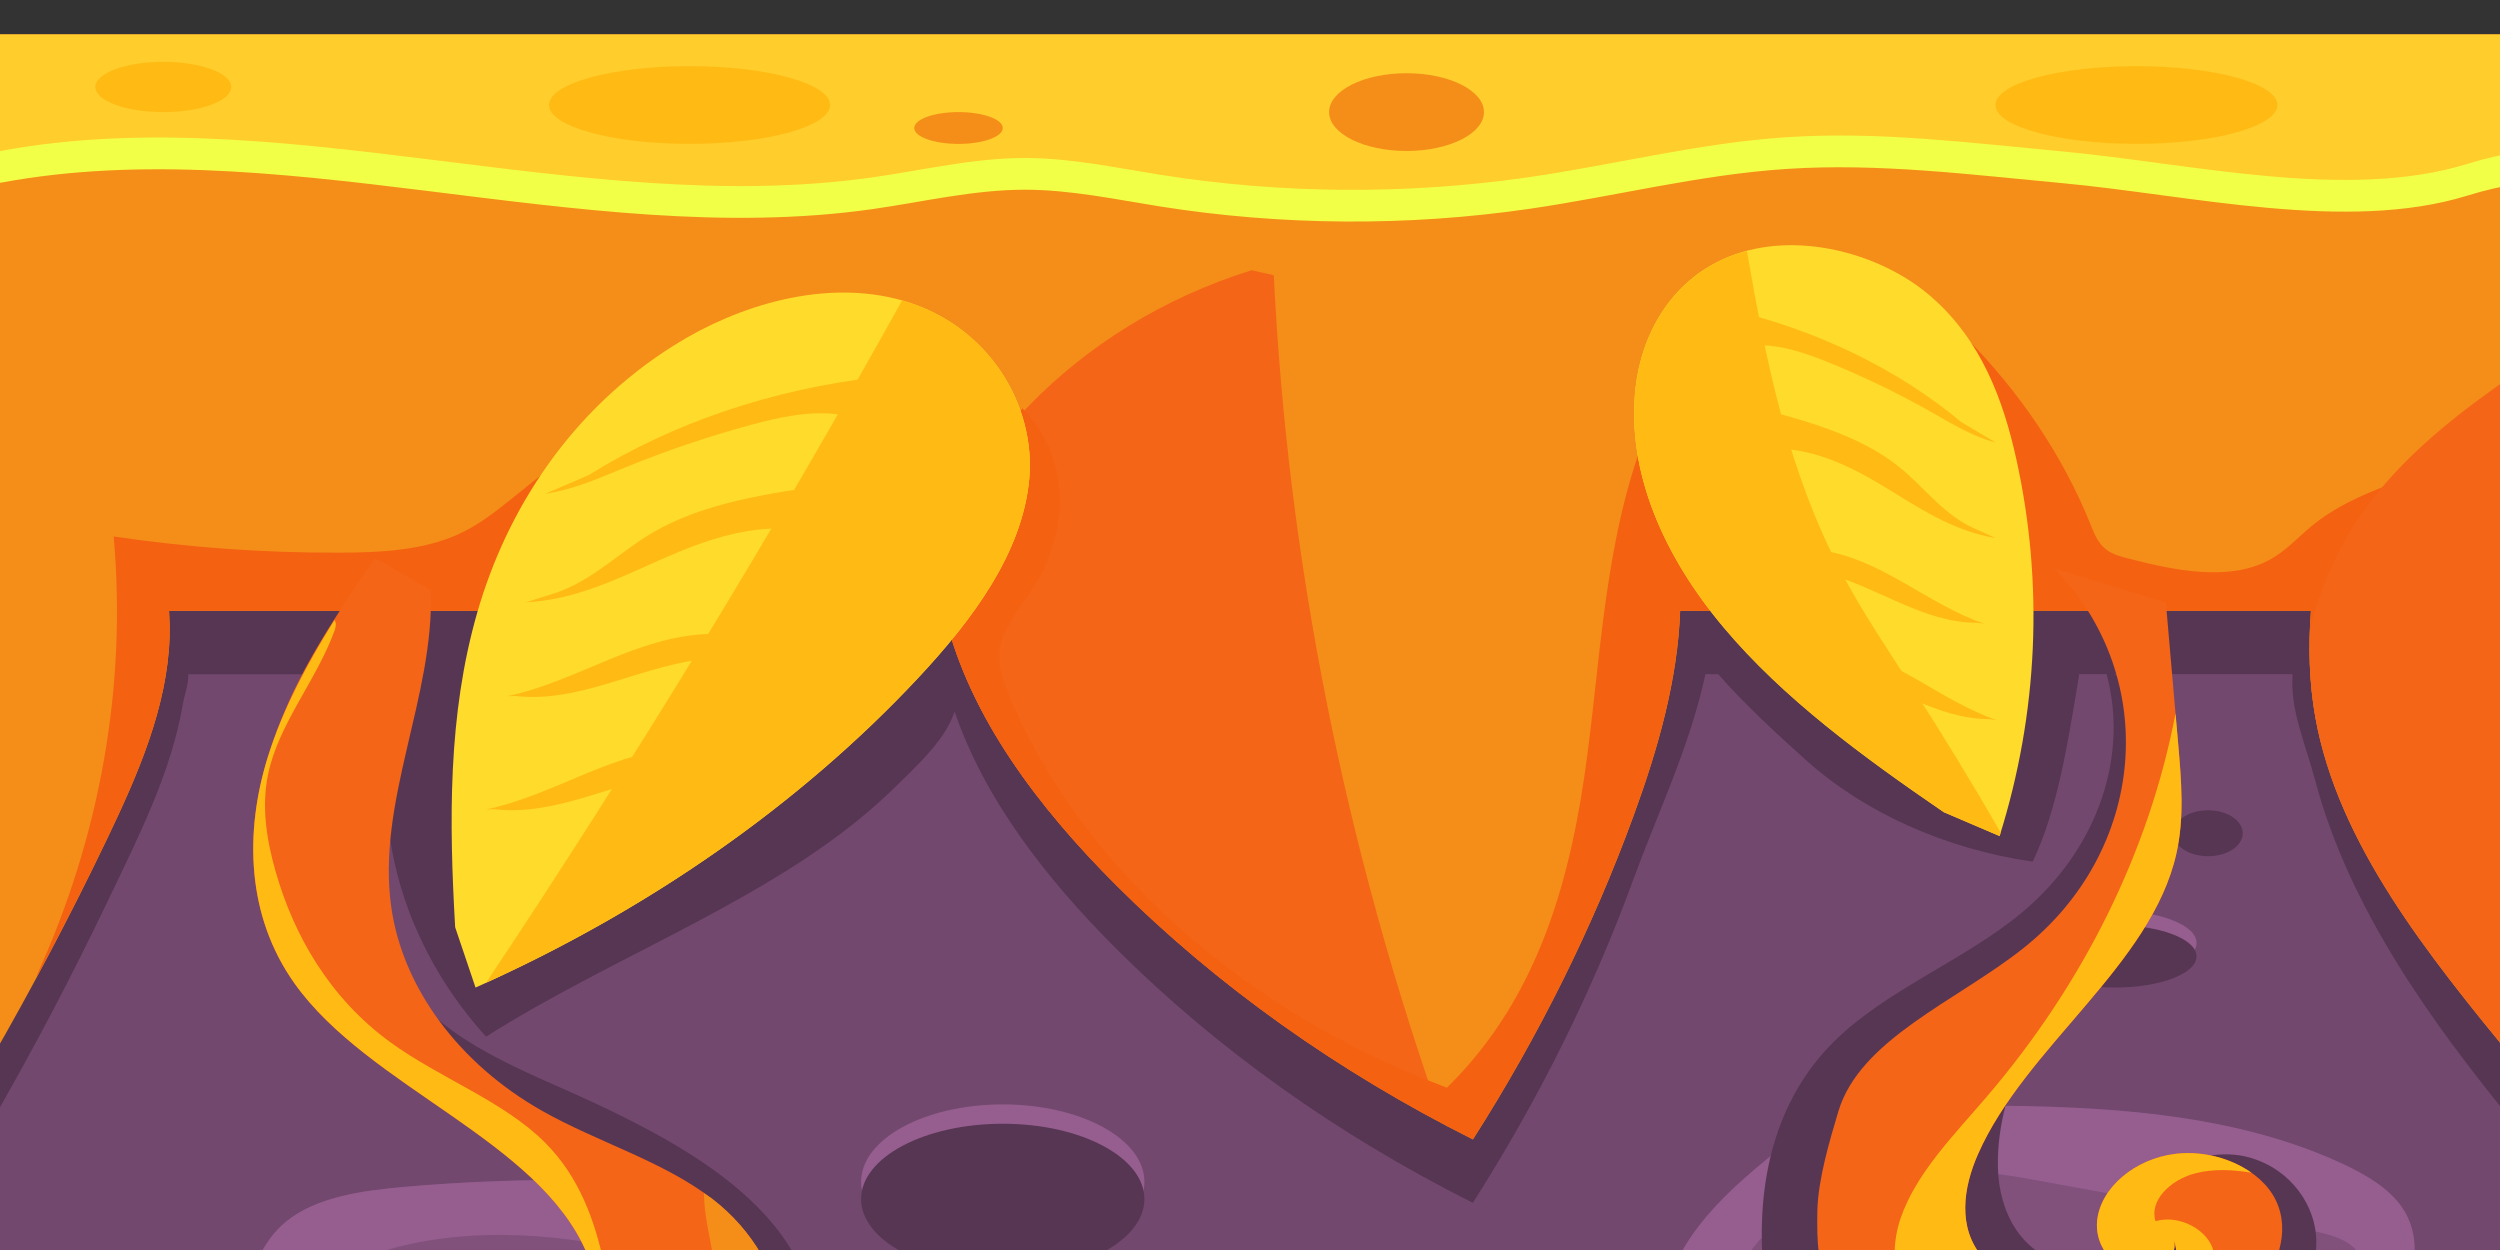 <?xml version="1.0" encoding="utf-8"?>
<!-- Generator: Adobe Illustrator 28.5.0, SVG Export Plug-In . SVG Version: 9.03 Build 54727)  -->
<svg version="1.0" id="Layer_1" xmlns="http://www.w3.org/2000/svg" xmlns:xlink="http://www.w3.org/1999/xlink" x="0px" y="0px"
	 viewBox="0 0 800 400" style="enable-background:new 0 0 800 400;" xml:space="preserve">
<rect x="0" y="0" width="800" height="400" fill="#333333" stroke="none"/>
<style type="text/css">
	.st0{fill:#73486E;}
	.st1{fill:#573653;}
	.st2{fill:#F48E18;}
	.st3{fill:#F46111;}
	.st4{fill:#F46518;}
	.st5{fill:#F2FF47;}
	.st6{fill:#FFCD2C;}
	.st7{fill:#FFDB2C;}
	.st8{fill:#FFBB14;}
	.st9{fill:#81517C;}
	.st10{fill:#955E8F;}
</style>
<g>
	<g>
		<g>
			<g>
				<rect x="-4" y="11" class="st0" width="808.98" height="643"/>
				<path class="st1" d="M-4,31.35v79.18v248.84c0.22,0.27,0.43,0.53,0.65,0.8c13.58-23.53,26.16-47.41,37.73-71.62
					c9.89-20.68,20.43-41.29,24.13-63.23c0.51-3.03,1.93-6.68,1.74-9.55h69.2c-13.45,39.13-3.77,83.02,26.08,115.97
					c42.33-26.88,94.51-45.02,129.12-78.15c10.68-10.23,17.95-17.36,20.83-25.87c9.5,27.86,29.04,53.24,51.75,75.91
					c31.96,31.9,70.7,59.51,114.08,81.28c21.16-33.21,38.42-68,51.47-103.75c7.78-21.29,17.93-42.13,22.96-65.41h4.11
					c8.29,9.55,18.89,19.23,27.86,27.31c18.76,16.93,44.82,28.64,72.75,32.67c8.13-16.91,11.45-39.51,14.49-57.46
					c0.16-0.98,0.3-1.79,0.39-2.54h68.29c-0.85,11.41,3.89,21.52,7.27,34.17c10.66,39.9,36.01,75.98,64.07,110.13v-249.8v-78.9H-4z"
					/>
				<path class="st2" d="M805,89.9V11H-4v79.18l0,0v248.84c0.22,0.27,0.43,0.53,0.65,0.8c13.58-23.53,26.16-47.42,37.73-71.62
					c9.89-20.68,19.13-42.02,19.88-64.14c0.1-2.89,0.02-5.77-0.16-8.62h248c0.16,0.76,0.3,1.53,0.51,2.29
					c7.92,31.69,29.34,60.32,54.65,85.59c31.96,31.9,70.7,59.51,114.08,81.28c21.16-33.21,38.42-68,51.47-103.75
					c7.78-21.29,14.06-43.36,14.85-65.41h201.82c-0.85,11.41-0.61,22.82,1.44,34.17c7.25,40.38,36.01,75.98,64.07,110.15L805,89.9
					L805,89.9z"/>
				<path class="st3" d="M726.07,179.25c-12.83,6.85-30.01,3.33-44.72-0.45c-2.39-0.61-4.84-1.26-6.79-2.54
					c-3.04-2.01-4.3-5.21-5.49-8.19c-8.73-21.77-22.41-42.3-40.18-60.26l9.24,87.63h101.38c-0.85,11.41-0.61,22.82,1.44,34.17
					c0.47,2.64,1.05,5.26,1.7,7.86c1.48-0.4,2.96-0.8,4.42-1.19c6.14-1.66,12.62-3.52,16.58-7.61c4.78-4.97,4.5-11.84,4.21-18.11
					c-0.53-11.82-0.24-23.68,0.89-35.48c0.89-9.19,2.86-19.27,11.67-25.27c-14.51,4.58-29.48,9.39-40.39,18.27
					C735.39,171.86,731.57,176.32,726.07,179.25z"/>
				<path class="st3" d="M164.23,159.19c-5.43,4.36-10.96,8.79-17.67,11.82c-11.33,5.12-24.9,5.82-37.95,5.85
					c-24.21,0.08-48.43-1.66-72.24-5.19c4.24,47.54-4.21,95.78-24.66,140.58l0.24,0.02c7.84-14.58,15.34-29.25,22.43-44.06
					c9.89-20.68,19.13-42.02,19.88-64.14c0.1-2.89,0.02-5.77-0.16-8.62h139.57c-1.16-22.39,1.64-44.89,8.37-66.64
					C189.44,138.93,176.83,149.06,164.23,159.19z"/>
				<path class="st4" d="M407.61,88.07l-7.11-1.59c-56.58,17.61-97.18,61.42-107.94,108.96h9.54c0.16,0.76,0.3,1.53,0.51,2.29
					c7.92,31.69,29.34,60.32,54.65,85.59c29.58,29.53,65.03,55.32,104.52,76.26C430.39,271.18,412.11,179.85,407.61,88.07z"/>
				<path class="st3" d="M530.81,129.08c-16.66,35.67-17.89,74.48-22.84,112.31c-4.94,37.84-14.79,77.14-44.96,106.67
					c-65.17-24.46-116.88-70.65-139.86-124.94c-1.99-4.71-3.81-9.62-3.3-14.56c0.75-7.38,6.44-13.75,10.7-20.31
					c11.71-18.06,12.4-41.65-3.42-57.6l-20.73,33.89c-9,8.72-14.1,19.7-15.26,30.92h10.94c0.16,0.76,0.3,1.53,0.51,2.29
					c7.92,31.69,29.34,60.32,54.65,85.59c31.96,31.9,70.7,59.51,114.08,81.28c21.16-33.21,38.42-68,51.47-103.75
					c7.78-21.29,14.06-43.36,14.85-65.41h41.09C565.99,172.47,539.28,153.72,530.81,129.08z"/>
				<path class="st5" d="M805,21.16H-4V59.3c90.52-18.74,189.52,20.88,283.02,7.64c16.33-2.32,32.48-6.25,49.08-6.23
					c14.61,0.02,28.9,3.1,43.22,5.37c38.8,6.15,79.07,6.42,117.99,0.76c27.54-4.01,54.45-10.94,82.35-12.78
					c29.42-1.94,58.89,1.82,88.19,4.54c41.07,3.8,91.04,15.92,129.59,4.03c6.38-1.97,11.39-3.02,15.56-3.68L805,21.16L805,21.16z"/>
				<path class="st6" d="M805,11H-4v38.14c90.52-18.74,189.52,20.88,283.02,7.64c16.33-2.3,32.48-6.25,49.08-6.22
					c14.61,0.02,28.9,3.1,43.22,5.37c38.8,6.17,79.07,6.42,117.99,0.76c27.54-4.01,54.45-10.94,82.35-12.78
					c29.42-1.96,58.89,1.82,88.19,4.54c41.07,3.8,91.04,15.92,129.59,4.03c6.38-1.97,11.39-3.02,15.56-3.68L805,11L805,11z"/>
				<path class="st7" d="M152.17,316.02c55.16-24.64,103.69-58.58,141.48-98.91c17.71-18.92,33.52-40.24,35.7-63.76
					c2.19-23.53-12.85-49.41-40.83-57.26c-24.58-6.88-52.2,1.49-72.66,14.31c-33.35,20.86-53.68,52.73-63.14,85.61
					c-9.46,32.88-9,67.01-7.07,100.7L152.17,316.02z"/>
				<path class="st7" d="M639.87,267.53c12.36-39.35,14.18-80.77,5.33-120.71c-4.15-18.74-11.14-37.91-27.29-51.93
					c-16.15-14.04-43.57-21.37-64.86-12.67c-18.68,7.64-27.8,25.17-29.67,41.8c-3.06,27.09,9.22,54.21,28.25,76.82
					c19.01,22.62,44.46,41.3,70.4,59.05L639.87,267.53z"/>
				<path class="st4" d="M805,119.46c-16.86,11.56-32.89,24.03-44.76,38.95c-10.48,13.18-17.35,27.94-21.05,43.26
					c-0.34,9.34,0.08,18.65,1.74,27.94c7.25,40.38,36.01,75.98,64.07,110.15L805,119.46L805,119.46z"/>
				<path class="st8" d="M288.67,96.13c-41.09,74-85.49,146.85-133.11,218.33c53.76-24.51,101.09-57.85,138.1-97.37
					c17.71-18.92,33.52-40.24,35.7-63.76C331.52,129.86,316.55,104.02,288.67,96.13z"/>
				<path class="st8" d="M640.22,266.41c-9.02-15.64-18.44-31.14-28.33-46.44c-7.84-12.14-15.95-24.18-22.61-36.74
					c-17.22-32.58-24.19-67.85-30.27-102.92c-2.03,0.53-4.01,1.14-5.96,1.94c-18.68,7.64-27.8,25.17-29.67,41.8
					c-3.06,27.09,9.22,54.21,28.25,76.82c19.01,22.62,44.46,41.3,70.4,59.05l17.85,7.63C639.99,267.15,640.1,266.79,640.22,266.41z"
					/>
				<path class="st9" d="M646.7,507.92c-39.78-9.97-75.46-29.98-100.59-56.43c-4.32-4.54-8.37-9.3-10.92-14.62
					c-5.96-12.39-3.12-26.61,4.24-38.5c7.36-11.91,18.85-21.84,30.66-31.19c5.05-4,10.33-7.99,16.82-10.28
					c7.64-2.7,16.27-2.84,24.62-2.93c47.21-0.53,97.1-0.53,137.89,18.39c7.58,3.52,14.95,7.86,19.17,13.98
					c10.66,15.54-2.78,34.17-4.66,51.8c-1.78,16.65,6.79,34.71-3.16,49.43c-8.13,12.02-26.4,17.54-43.55,18.24
					c-17.14,0.7-34.16-2.4-51.31-2.9L646.7,507.92z"/>
				<path class="st9" d="M148.38,528.16c-15.2-22.73-34.1-43.89-56.11-62.78c-5.67-4.86-11.65-9.72-15.02-15.79
					c-5.98-10.81-2.53-23.28,1.01-34.75c2.61-8.51,5.53-17.44,13.15-23.78c9.5-7.91,24.19-10.02,37.85-11.23
					c19.35-1.71,38.82-2.42,58.3-2.17c9.36,0.12,19.07,0.53,27.42,3.9c10.98,4.43,17.93,13.2,24.34,21.56
					c20.12,26.25,40.24,52.48,60.34,78.73c4.26,5.55,8.67,11.89,6.73,18.19c-1.62,5.22-7.23,8.97-12.52,12.34
					c-18.93,12.04-37.87,24.08-56.8,36.11c-6.77,4.29-14.27,8.8-22.92,8.76c-23.71-0.13-34.95-32.72-57.93-28.07L148.38,528.16z"/>
				<path class="st9" d="M427.98,601.32c-8.13-7-16.25-14.01-24.4-21.01c-3.83-3.3-7.78-6.77-9.4-11.08
					c-3.3-8.8,4.01-17.71,10.94-25.07c18.22-19.37,36.45-38.73,54.67-58.12c2.88-3.07,6.91-6.5,11.61-5.65
					c2.57,0.46,4.5,2.14,6.24,3.73c28.53,26.03,57.06,52.05,85.59,78.08c2.13,1.94,4.26,3.9,5.73,6.18
					c4.52,7.03,1.62,15.97-4.76,22.02c-6.38,6.04-15.64,9.68-24.9,12.52c-25.43,7.79-53.19,10.74-80.3,8.56
					c-12.22-0.98-25.86-3.86-31.67-12.45L427.98,601.32z"/>
				<path class="st10" d="M300.54,507.68c2.7-2.21,4.92-4.69,5.84-7.66c1.97-6.3-2.47-12.64-6.73-18.19
					c-20.12-26.25-40.24-52.48-60.34-78.73c-6.4-8.36-13.35-17.13-24.34-21.56c-8.35-3.37-18.05-3.78-27.42-3.9
					c-19.45-0.25-38.95,0.48-58.3,2.17c-13.68,1.21-28.35,3.32-37.85,11.23c-7.62,6.33-10.52,15.27-13.15,23.78
					c-3.53,11.47-6.97,23.94-1.01,34.75c0.04,0.08,0.12,0.18,0.16,0.27c-0.22-17.26,12.91-34.87,31.89-44.21
					c24.48-12.05,55.62-12.5,83.65-7.28c7.5,1.41,15.06,3.25,21.2,6.95c5.21,3.13,9.1,7.43,12.89,11.64
					c17,18.87,34.02,37.74,51.02,56.61C287.47,483.99,297.18,495.5,300.54,507.68z"/>
				<path class="st10" d="M563.26,562.2c-28.53-26.03-57.06-52.05-85.59-78.08c-1.74-1.59-3.65-3.27-6.24-3.71
					c-4.7-0.85-8.73,2.59-11.61,5.65c-18.22,19.37-36.45,38.73-54.67,58.12c-6.93,7.36-14.25,16.25-10.94,25.07
					c1.5,4.03,5.05,7.31,8.63,10.41c9.44-25.02,32.34-46.76,55.95-65.68c4.28-3.43,9.26-7.05,15.36-7.11
					c6.97-0.05,12.42,4.53,16.9,8.77c25.45,24.08,50.19,48.65,74.27,73.62c5.59-5.99,7.94-14.26,3.71-20.88
					C567.51,566.1,565.38,564.14,563.26,562.2z"/>
				<path class="st10" d="M768.61,386.32c-4.19-6.12-11.57-10.46-19.17-13.98c-40.79-18.92-90.68-18.92-137.89-18.39
					c-8.37,0.1-16.98,0.23-24.62,2.93c-6.5,2.3-11.77,6.3-16.82,10.28c-11.83,9.35-23.3,19.28-30.66,31.19
					c-7.36,11.89-10.19,26.13-4.24,38.5c2.55,5.31,6.61,10.08,10.92,14.62c8.63,9.09,18.54,17.39,29.42,24.82
					c-16.39-17.84-28.07-37.81-23.38-58.95c4.7-21.26,27.58-39.18,54.39-42.63c16.76-2.16,33.8,0.9,50.33,3.93
					c26.89,4.92,53.76,9.85,80.65,14.77c6.08,1.11,12.71,2.5,16.37,6.52c4.4,4.81,2.9,11.41,1.7,17.28
					c-4.54,22.07-1.84,45.02,7.5,66.09c6.1-13.86-0.75-30.11,0.87-45.2C765.83,420.48,779.27,401.86,768.61,386.32z"/>
				<path class="st10" d="M175.68,449.15c0,10.1-14.49,18.29-32.38,18.29c-17.87,0-32.38-8.19-32.38-18.29s14.49-18.29,32.38-18.29
					C161.19,430.86,175.68,439.05,175.68,449.15z"/>
				<path class="st10" d="M227.47,473.84c0,3.55-4.56,6.42-10.17,6.42c-5.61,0-10.17-2.87-10.17-6.42c0-3.55,4.56-6.42,10.17-6.42
					C222.91,467.42,227.47,470.31,227.47,473.84z"/>
				<path class="st10" d="M492.01,557.13c0,6.04-6.77,10.91-15.12,10.91c-8.35,0-15.12-4.89-15.12-10.91
					c0-6.04,6.77-10.91,15.12-10.91S492.01,551.11,492.01,557.13z"/>
				<path class="st10" d="M645.34,419.32c0,6.37-6.59,11.54-14.69,11.54c-8.13,0-14.69-5.17-14.69-11.54
					c0-6.37,6.59-11.54,14.69-11.54S645.34,412.95,645.34,419.32z"/>
				<path class="st10" d="M366.21,378.17c0,13.66-20.28,24.76-45.33,24.76c-25.03,0-45.33-11.08-45.33-24.76
					c0-13.66,20.28-24.76,45.33-24.76C345.93,353.41,366.21,364.5,366.21,378.17z"/>
				<path class="st10" d="M83.17,561.56c0,9.1-14.08,16.5-31.45,16.5s-31.45-7.38-31.45-16.5c0-9.1,14.08-16.5,31.45-16.5
					C69.09,545.08,83.17,552.45,83.17,561.56z"/>
				<path class="st10" d="M695.5,572.77c0,9.1-17.81,16.5-39.78,16.5s-39.78-7.38-39.78-16.5s17.81-16.5,39.78-16.5
					S695.5,563.66,695.5,572.77z"/>
				<path class="st10" d="M702.89,301.74c0,5.67-11.67,10.25-26.08,10.25c-14.41,0-26.08-4.59-26.08-10.25
					c0-5.67,11.67-10.26,26.08-10.26C691.22,291.49,702.89,296.07,702.89,301.74z"/>
				<path class="st1" d="M366.21,383.69c0,13.32-20.28,24.11-45.33,24.11c-25.03,0-45.33-10.79-45.33-24.11s20.28-24.09,45.33-24.09
					C345.93,359.58,366.21,370.37,366.21,383.69z"/>
				<path class="st1" d="M453.16,436.76c0,3.25-7.03,5.89-15.72,5.89s-15.72-2.64-15.72-5.89c0-3.25,7.03-5.89,15.72-5.89
					C446.11,430.86,453.16,433.5,453.16,436.76z"/>
				<path class="st1" d="M83.17,566.28c0,8.87-14.08,16.07-31.45,16.07s-31.45-7.2-31.45-16.07s14.08-16.07,31.45-16.07
					S83.17,557.41,83.17,566.28z"/>
				<path class="st1" d="M144.51,607.75c0,2.44-5.03,4.41-11.25,4.41c-6.2,0-11.25-1.97-11.25-4.41s5.03-4.41,11.25-4.41
					C139.49,603.34,144.51,605.32,144.51,607.75z"/>
				<path class="st1" d="M695.5,575.69c0,8.87-17.81,16.07-39.78,16.07s-39.78-7.2-39.78-16.07s17.81-16.07,39.78-16.07
					C677.68,559.63,695.5,566.81,695.5,575.69z"/>
				<path class="st1" d="M772.03,554.26c0,4.43-9.69,8.03-21.62,8.03c-11.94,0-21.62-3.6-21.62-8.03c0-4.43,9.69-8.03,21.62-8.03
					C762.35,546.22,772.03,549.82,772.03,554.26z"/>
				<path class="st1" d="M702.89,306.04c0,5.52-11.67,9.98-26.08,9.98c-14.41,0-26.08-4.48-26.08-9.98c0-5.52,11.67-9.98,26.08-9.98
					C691.22,296.04,702.89,300.51,702.89,306.04z"/>
				<path class="st1" d="M717.68,266.64c0,4.06-4.96,7.35-11.1,7.35c-6.14,0-11.1-3.28-11.1-7.35c0-4.06,4.96-7.35,11.1-7.35
					C712.72,259.28,717.68,262.58,717.68,266.64z"/>
				<path class="st1" d="M728.79,455.04c0,6.85-11.63,12.39-26,12.39c-14.35,0-26-5.54-26-12.39c0-6.85,11.63-12.39,26-12.39
					S728.79,448.21,728.79,455.04z"/>
				<path class="st1" d="M599.31,448.85c0,3.42-3.97,6.2-8.88,6.2c-4.9,0-8.88-2.77-8.88-6.2c0-3.42,3.97-6.2,8.88-6.2
					C595.33,442.65,599.31,445.42,599.31,448.85z"/>
				<path class="st1" d="M450.06,579.38c0,3.02-6.34,5.47-14.18,5.47c-7.84,0-14.18-2.45-14.18-5.47s6.34-5.47,14.18-5.47
					C443.72,573.89,450.06,576.35,450.06,579.38z"/>
				<path class="st1" d="M227.47,513.72c0,3.2-4.56,5.8-10.17,5.8c-5.61,0-10.17-2.6-10.17-5.8c0-3.2,4.56-5.8,10.17-5.8
					C222.91,507.92,227.47,510.52,227.47,513.72z"/>
				<path class="st8" d="M162.34,222.78c22.63-4.81,41.7-19.48,65.13-19.93c-1.18,3.08-1.58,6.35-1.16,9.55
					c0.71-0.85-1.26-1.48-2.51-1.31c-20.14,2.65-38.68,13.96-58.91,11.62L162.34,222.78z"/>
				<path class="st8" d="M155.55,259.03c22.63-4.81,41.7-19.48,65.13-19.93c-1.18,3.08-1.58,6.35-1.16,9.55
					c0.71-0.85-1.26-1.48-2.51-1.31c-20.14,2.65-38.68,13.96-58.91,11.62L155.55,259.03z"/>
				<path class="st8" d="M168.28,192.73c15.79-0.71,29.81-7.74,43.63-13.86c13.8-6.12,29.48-11.67,44.94-9.09
					c2.37-5.09,5.31-10.02,8.77-14.71c-20.02,2.82-40.87,5.9-57.16,15.59c-10.37,6.17-18.58,14.84-30.44,19L168.28,192.73z"/>
				<path class="st8" d="M174.48,158c9.18-1.34,17.47-5.11,25.78-8.49c12.91-5.27,26.3-9.82,40.04-13.55
					c9.2-2.5,18.97-4.66,28.51-3.27c1.46,0.22,3.16,0.46,4.3-0.3c0.49-0.33,0.79-0.81,1.07-1.28c2.09-3.47,4.19-6.93,6.28-10.38
					c-33.41,3.8-65.51,14.71-92.04,31.29L174.48,158z"/>
				<path class="st8" d="M635.05,199.62c-18.72-6.38-32.81-20.91-52.89-23.63c0.53,2.77,0.36,5.62-0.51,8.34
					c-0.47-0.8,1.32-1.14,2.37-0.88c16.92,4.29,31.08,15.85,48.84,15.85L635.05,199.62z"/>
				<path class="st8" d="M639.04,230.46c-18.72-6.38-32.81-20.91-52.89-23.63c0.53,2.77,0.36,5.62-0.51,8.34
					c-0.47-0.81,1.32-1.14,2.37-0.88c16.92,4.29,31.08,15.85,48.84,15.85L639.04,230.46z"/>
				<path class="st8" d="M638.54,172.16c-13.48-2.17-24.44-9.62-35.36-16.27c-10.92-6.63-23.53-12.97-37.24-12.27
					c-1.24-4.63-3-9.15-5.23-13.53c16.8,4.41,34.25,9.14,46.73,19.09c7.96,6.33,13.66,14.62,23.18,19.38L638.54,172.16z"/>
				<path class="st8" d="M638.66,141.63c-7.68-2.07-14.22-6.12-20.83-9.87c-10.27-5.82-21.09-11.06-32.32-15.64
					c-7.52-3.07-15.58-5.9-24.01-5.65c-1.3,0.03-2.8,0.08-3.65-0.68c-0.36-0.33-0.55-0.78-0.73-1.21c-1.26-3.18-2.51-6.37-3.77-9.57
					c28.15,6.58,54.04,19.17,74.27,36.06L638.66,141.63z"/>
			</g>
			<path class="st2" d="M474.87,35.87c0,6.86-11.1,12.44-24.78,12.44c-13.7,0-24.78-5.57-24.78-12.44s11.1-12.44,24.78-12.44
				S474.87,29.01,474.87,35.87z"/>
			<path class="st8" d="M265.63,33.6c0,6.86-20.14,12.44-44.98,12.44s-44.98-5.57-44.98-12.44s20.14-12.44,44.98-12.44
				C245.48,21.16,265.63,26.74,265.63,33.6z"/>
			<path class="st2" d="M320.88,40.96c0,2.8-6.34,5.09-14.16,5.09s-14.16-2.27-14.16-5.09c0-2.8,6.34-5.09,14.16-5.09
				C314.54,35.87,320.88,38.16,320.88,40.96z"/>
			<path class="st8" d="M728.79,33.6c0,6.86-20.2,12.44-45.13,12.44s-45.13-5.57-45.13-12.44s20.2-12.44,45.13-12.44
				C708.59,21.16,728.79,26.74,728.79,33.6z"/>
			<path class="st8" d="M73.99,27.83c0,4.44-9.73,8.04-21.74,8.04s-21.74-3.6-21.74-8.04s9.73-8.04,21.74-8.04
				S73.99,23.4,73.99,27.83z"/>
		</g>
		<path class="st1" d="M673.47,213.49c8.43,27.51-1.95,58.18-26.59,78.63c-18.28,15.17-43.34,24.69-59.9,41.06
			c-19.31,19.09-24.44,45.04-23,69.49c0.87,15.02,4.24,30.53,14.91,42.93c16.62,19.3,49.32,27.51,78.18,22.92
			c28.86-4.59,53.56-20.38,69.95-39.8c7.92-9.37,14.29-20.08,14.22-31.37c-0.06-11.29-7.92-23.08-21.26-26.91
			c-13.35-3.83-30.88,3.27-31.96,14.51c-0.28,2.89,0.47,5.82-0.04,8.69c-1.88,10.89-21.46,14.96-32.91,8.79
			c-11.47-6.15-15.52-18.14-15.74-29.13c-0.55-27.04,16.47-52.03,30.09-76.82s24.11-53.51,10.72-78.38L673.47,213.49z"/>
		<path class="st4" d="M657.64,182.07c33.88,35.2,29.2,90.22-10.33,121.48c-21.24,16.8-52.16,28.98-59.05,52.15
			c-2.9,9.7-6.48,21.8-6.71,31.77c-0.47,21.67,3,21.9,10.9,36.31c2.84,5.17,8.13,7.74,11.47,11.08c2.9,2.9,7.15,4.71,11.45,6.17
			c36.96,12.62,84.42,0.95,105.96-26.05c7.32-9.17,11.81-20.76,6.93-30.89c-4.76-9.9-18.74-16.4-31.94-14.87
			c-13.19,1.53-24.24,10.94-25.25,21.51c-0.59,6.17,2.8,13.13,10.09,15.29s16.98-3.68,14.2-9.47c3.65,7.18-2.8,15.75-11.77,18.75
			c-9,3-19.39,1.62-28.49-1.14c-8.06-2.45-15.89-6.15-20.71-11.86c-8.02-9.45-6.18-22.19-1.44-32.95
			c15.16-34.41,55.5-60.37,63.51-96.29c2.57-11.52,1.56-23.33,0.55-35c-1.32-15.07-2.61-30.16-3.93-45.23L657.64,182.07z"/>
		<path class="st8" d="M702.53,375.45c5.78-1.49,11.91-1.18,17.93-0.18c-6.5-4.59-15.48-7.06-24.13-6.07
			c-13.19,1.53-24.24,10.94-25.25,21.51c-0.59,6.17,2.8,13.13,10.09,15.29s16.98-3.68,14.2-9.47c3.65,7.18-2.8,15.75-11.77,18.75
			c-8.98,3-19.39,1.62-28.49-1.14c-8.06-2.45-15.89-6.15-20.73-11.86c-8.02-9.45-6.18-22.19-1.42-32.95
			c15.16-34.41,55.5-60.37,63.51-96.29c2.57-11.52,1.56-23.33,0.55-35c-0.28-3.25-0.57-6.5-0.85-9.73
			c-8.39,43.86-29.2,86.22-60.63,122.9c-10.5,12.25-22.39,24.26-27.32,38.57c-4.92,14.29-0.73,31.92,15.2,39.63
			c15.95,7.71,36.45,2.97,53.9-2.29c7.8-2.35,15.74-4.84,22.01-9.24s10.58-11.11,8.96-17.61s-10.68-11.76-18.52-9.5
			C687.69,384.25,694.44,377.54,702.53,375.45z"/>
		<path class="st1" d="M137.78,455.7c0.59-4.73-4.92-8.92-10.82-9.58c-5.92-0.66-11.81,1.44-16.62,4.28
			c-7.9,4.64-14.02,12.12-12.87,19.88c1.58,10.66,16.68,17.51,30.11,16.45c13.43-1.06,25.01-7.94,34.57-15.52
			c16.92-13.4,30.01-29.81,38.05-47.67c9.83,31.22-14.63,66.79-53.01,77.07c18.64-4.63,35.5-13.7,47.82-25.73
			c23.99-23.43,28.59-59.21,7.84-84.53c-12.38-15.11-31.85-25.42-48.27-37.84c-16.41-12.44-30.72-29.33-27.5-47.17
			c3.12,19.77,27.86,31.97,49.79,41.59c33.25,14.59,68.63,32.27,80.39,60.97c5.35,13.08,5.13,27.21,2.94,40.86
			c-1.7,10.6-4.62,21.24-11.04,30.63c-6.28,9.17-15.62,16.75-24.86,24.18c-7.62,6.12-15.34,12.3-24.64,16.73
			c-16.56,7.86-36.49,9.42-55.68,10.81c-20.97,1.51-43,2.9-62.29-3.83c-21.26-7.41-36.15-24.34-39.98-42.53
			c-3.81-18.19,2.76-37.26,15.72-52.55c11.87-14.03,33.54-25.87,53.48-19.98c14.33,4.23,22.51,16.03,28.41,27.24L137.78,455.7z"/>
		<path class="st4" d="M119.99,178.66c-14.89,21.89-26.73,39.33-34.27,63.49c-7.54,24.16-6.89,50.89,8.53,72.56
			c23.79,33.45,78.36,50.04,93.6,86.51c9.1,21.77,1.3,46.43-15.22,65.25c-16.64,18.97-50.42,33.28-74.27,20.03
			c-12.22-6.78-18.05-20.06-13.78-31.42c4.26-11.36,18.3-19.93,33.19-20.3c12.5,3.43,19.57,15.98,14.47,25.68
			c21.46-6.48,21.13-34.32,1.93-44.34c-19.19-10.02-46.5-4.05-62.49,9.05c-17.16,14.08-23.99,35.6-17.24,54.47
			c6.73,18.85,26.75,34.34,50.66,39.15c16.33,3.28,33.66,1.84,49.95-1.53c35.93-7.43,69.69-25.22,86.38-51.59
			c16.7-26.36,13.05-61.45-13.56-82.03c-15.56-12.04-36.8-18.19-54.49-28.22c-26.5-15.04-44.44-39.23-48.15-64.95
			c-4.9-33.93,13.84-67.47,12.62-101.61L119.99,178.66z"/>
		<path class="st2" d="M225.3,381.81c-0.08,8.69,3,17.2,3.51,25.88c0.77,13.56-4.9,26.99-13.72,38.62
			c-8.81,11.62-20.63,21.62-33.01,30.97c-6.08,4.59-12.34,9.05-19.21,12.88c-8.96,4.97-18.82,8.77-28.79,12.3
			c-5.29,1.87-10.66,3.7-16.31,4.71c-23.3,4.15-48.41-7.26-59.01-24.26c-4.28-6.83-6.36-14.31-6.65-21.89
			c-0.53,6.25,0.22,12.57,2.39,18.6c6.73,18.85,26.75,34.34,50.66,39.15c16.33,3.28,33.66,1.84,49.95-1.53
			c35.93-7.43,69.69-25.22,86.38-51.59c16.7-26.36,13.05-61.45-13.56-82.03C227.08,383.01,226.17,382.43,225.3,381.81z"/>
		<path class="st8" d="M174.48,365.7c-13.29-13.35-33.84-20.71-49.63-32.22c-19.45-14.19-30.86-34.22-36.68-54.69
			c-2.9-10.16-4.52-20.71-2.39-30.99c3.36-16.27,15.76-30.44,21.38-46.31c0.34-0.99,0.47-2.29-0.12-3.08
			c-8.79,14.08-16.54,28.52-21.3,43.74c-7.54,24.16-6.89,50.89,8.53,72.56c23.79,33.45,78.36,50.04,93.6,86.51
			c6.83,16.32,4.15,34.26-4.58,50.16c5.55-4.97,9.22-11.36,10.9-17.92c2.43-9.55,1.2-19.45-0.89-29.05
			C190.33,390.62,185.4,376.66,174.48,365.7z"/>
	</g>
</g>
</svg>
